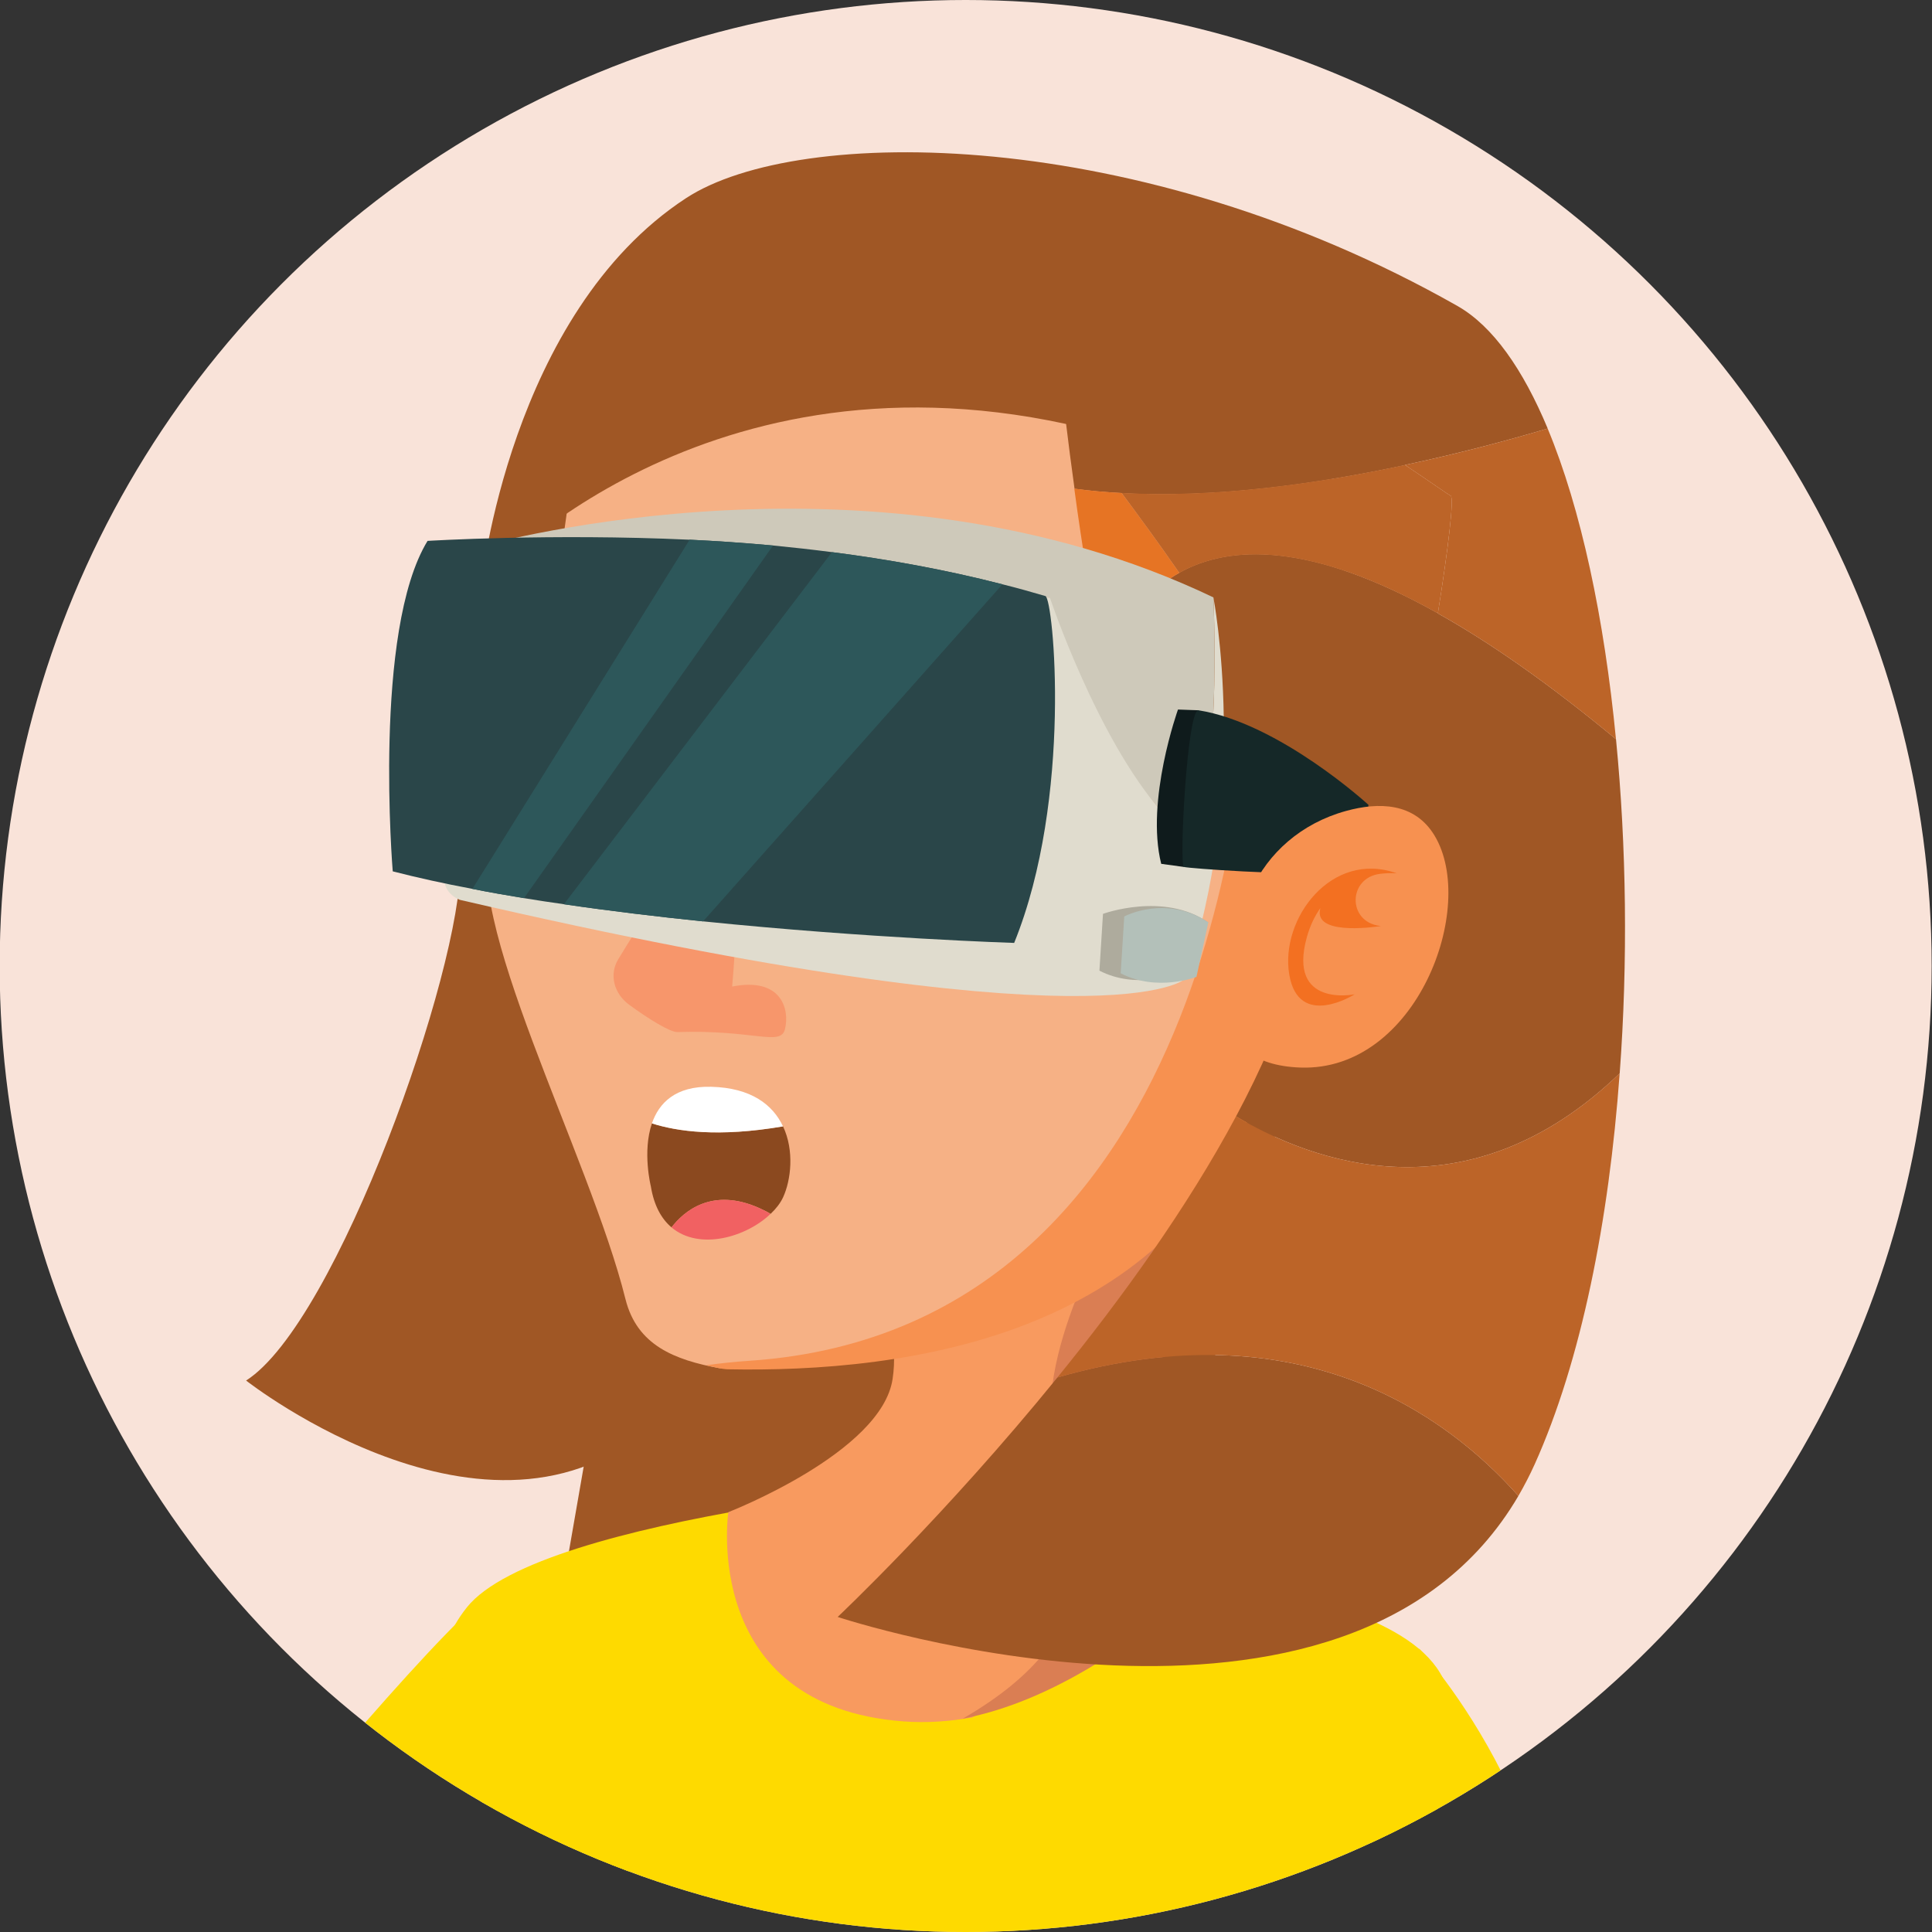 <?xml version="1.0" encoding="utf-8"?>
<!-- Generator: Adobe Illustrator 25.2.3, SVG Export Plug-In . SVG Version: 6.00 Build 0)  -->
<svg version="1.1" id="Layer_1" xmlns="http://www.w3.org/2000/svg" xmlns:xlink="http://www.w3.org/1999/xlink" x="0px" y="0px"
	 viewBox="0 0 576 576" enable-background="new 0 0 576 576" xml:space="preserve">
<rect x="0" y="0" width="576" height="576" fill="#333333" stroke="none"/>
<g>
	<g>
		<defs>
			<circle id="SVGID_1_" cx="287.9" cy="288" r="288"/>
		</defs>
		<use xlink:href="#SVGID_1_"  overflow="visible" fill="#F9E3D9"/>
		<clipPath id="SVGID_2_">
			<use xlink:href="#SVGID_1_"  overflow="visible"/>
		</clipPath>
		<g clip-path="url(#SVGID_2_)">
			<path fill="#E5C520" d="M56.1,677.14v17.45c26.77-14.87,57.57-32.59,83.33-49.1c1.18-0.74,2.37-1.48,3.5-2.23
				c5.16-9.48,10.16-18.23,14.58-25.7c1.83-3.07,3.53-5.88,5.11-8.46c0.62-1.04,1.22-2.04,1.81-2.96
				C142.32,625.89,95.83,654.28,56.1,677.14z"/>
			<path fill="#FEDA00" d="M161.62,485.88c0,0-4.54-19.65-10.49-15.4c-19.19,13.97-61.49,65.43-95.04,105.51v101.15
				c39.73-22.86,86.22-51.25,108.33-71.01c-0.58,0.93-1.19,1.92-1.81,2.96c6.76-6.49,27.81-23.11,29.63-24.51l1.85,6.62
				C191.54,559.02,163.59,483.96,161.62,485.88z"/>
			<path fill="#A05725" d="M174.77,97.86c0,0-28.92,70.82-31.12,75.96c-2.2,5.15-6.85,52.98-6.4,83.52
				c0.47,31.64-36.9,137.11-63.88,154.25c0,0,75.4,59.29,124.38,10.3S190.32,117.55,174.77,97.86z"/>
			<path fill="#A05725" d="M380.05,309.1c0,0,8.48,95.76-44.79,119.43c-53.27,23.68-167.69,45.75-167.69,45.75l26.62-152.84
				L380.05,309.1z"/>
			<path fill="#FEDA00" d="M107.21,654.01h292.25c3.05-4.21,5.49-7.82,6.42-9.72c14.1-66.55,26.99-117.42,26.53-134.88
				c-1.12-42.16-113.14-35.87-140.8-68.28c0,0-130.36,10.37-152.44,38.11c-22.03,27.74,13.19,49.21,3.09,73.63
				C133.79,573.46,102.09,610.41,107.21,654.01z"/>
			<g>
				<path fill="#F89A5F" d="M269.32,513.21c6.87,0.51,13.74,0.04,20.51-1.18c45.58-24.83,36.58-53.43,29.12-77.34
					c-8.03-25.75,16.63-64.41,16.63-64.41l15.03,8c7.12-23.07,18.1-44.46,18.13-50.4l-115.67,49.46c0,0,16.34,11.78,13.05,33.76
					c-3.25,21.98-48.98,39.73-48.98,39.73S208.66,508.62,269.32,513.21z"/>
				<path fill="#DA7E53" d="M287.02,512.4c52.73-10.16,99.01-69.32,99.01-69.32c-50.64,1.81-41.26-42.33-30.87-77.64l-22.12-3.22
					c0,0-26.32,42.96-18.33,70.21C322.13,457.74,332.65,486.02,287.02,512.4z"/>
			</g>
			<path fill="#A05725" d="M452.69,445.99C402,532.6,249.74,482.07,249.74,482.07s31.95-30.09,65.52-71.4
				C387.26,390,430.99,421.54,452.69,445.99z"/>
			<path fill="#F6B185" d="M169.91,143.55c-1.48,22.88-14.14,84.02-23.17,104.81c-10.14,23.47,29.04,95.95,39.74,138.97
				c3.44,13.73,14.56,18.1,28.14,20.61c3.85-0.56,8.17-1.03,13.03-1.37c144.07-9.82,144.23-197.92,144.23-197.92
				c6.91-5.71,16.27-7.07,26.94-5.41c5.06-45.31,0.81-66.1-10.75-70.38c-18.26-6.84-135.7-68.56-165.37-41.27
				c-14.54,13.4-27.91,22.8-37.82,28.92C174.52,126.9,170.72,131.44,169.91,143.55z"/>
			<path fill="#F7966B" d="M213.68,223.82c0,0-8.74,33.2-16.72,43.32c-4.47,5.67-9.29,13.29-12.67,18.9
				c-2.68,4.46-1.33,10.11,3.26,13.49c5.53,4.08,12.26,8.24,14.41,8.17c22.88-0.75,30.76,4.33,32.06-0.85
				c1.48-5.9-1-15.63-15.73-12.72c0,0,2.9-31.83-0.07-40.8C215.26,244.35,213.68,223.82,213.68,223.82z"/>
			<path fill="#F79150" d="M210.54,407.05c1.95,0.39,4.51,1.15,6.52,1.19c50.24,0.96,143.18-8,162.98-99.12
				c9.71-44.72,15.84-79.44,18.78-105.87c-10.67-1.65-20.03-0.3-26.94,5.41c0,0-4.25,187.21-148.32,197.03
				C218.71,406.01,214.39,406.48,210.54,407.05z"/>
			<path fill="#A05725" d="M418.96,138.64c-26.41,5.64-56.78,9.9-84.48,8.36c-4.8-0.23-9.53-0.68-14.12-1.29
				c-1.02-7.24-1.85-13.86-2.51-19.3c-1.1-9.12-1.67-14.99-1.67-14.99C327.98,81.68,390.77,119.95,418.96,138.64z"/>
			<path fill="#A05725" d="M403.35,267.61c-2.29-6.32-6.63-11.16-12.06-15.08c-15.15-10.92-38.83-14.64-49.65-22.66
				c-4.43-3.29-8.52-15.31-12.04-30.51c2.8-8.57,9-21.33,21.98-28.57c14.94-8.33,38.9-9.32,77.09,12.08
				C422,223.73,409.14,283.85,403.35,267.61z"/>
			<path fill="#A05725" d="M418.88,138.62c-26.41,5.64-56.78,9.9-84.48,8.35c-9.09-12.06-15.6-20.03-15.6-20.03
				c-0.35-0.17-0.64-0.47-1.02-0.55c-111.2-24.02-174.31,48.01-174.31,48.01s8.44-80.9,61.06-115.32
				c33.55-21.92,135.11-21.72,230.02,32.16c10.55,6.01,19.51,18.88,26.88,36.52C449.72,131.25,435.03,135.18,418.88,138.62z"/>
			<path fill="#A05725" d="M482.89,320.02c-45.54,43.84-91.85,26.28-114.38,12.82c14.92-27.89,24.49-55.88,22.78-80.32
				c-0.35-5.36-1.29-10.51-2.8-15.48c-5.73-18.62-21.67-44.37-36.9-66.25c14.94-8.33,38.9-9.32,77.09,12.08
				c15.33,8.58,32.91,20.75,53.11,37.51C484.91,252.28,485.36,286.78,482.89,320.02z"/>
			<path fill="#BC6428" d="M457.58,436.48c-1.5,3.33-3.15,6.49-4.89,9.51c-21.71-24.45-65.43-55.99-137.44-35.32
				c19.09-23.47,38.71-50.6,53.25-77.83c22.54,13.46,68.85,31.02,114.38-12.82C479.7,363.96,471.41,405.7,457.58,436.48z"/>
			<path fill="#E67424" d="M351.58,170.79c-12.98,7.24-19.18,20-21.98,28.57c-3.83-16.49-7.05-36.79-9.31-53.67
				c4.58,0.61,9.31,1.06,14.11,1.29C339.53,153.85,345.5,162,351.58,170.79z"/>
			<path fill="#BC6428" d="M428.68,182.87c-38.2-21.4-62.16-20.41-77.09-12.08c-6.08-8.79-12.05-16.93-17.18-23.82
				c27.7,1.55,58.07-2.71,84.48-8.35c7.77,5.19,12.95,8.88,13.63,9.18C433.56,148.28,431.8,163.41,428.68,182.87z"/>
			<path fill="#BC6428" d="M481.78,220.38c-20.2-16.76-37.78-28.94-53.11-37.51c3.13-19.46,4.89-34.58,3.83-35.07
				c-0.68-0.3-5.86-3.99-13.63-9.18c16.15-3.43,30.84-7.37,42.54-10.86C471.37,151.67,478.3,184.38,481.78,220.38z"/>
			<g>
				<path fill="#E0DCCE" d="M132.37,261.47c-0.08,5.23,4.78,6.82,4.78,6.82c193.81,44.92,216.07,23.61,216.07,23.61
					c19.62-56.42,8.54-113.79,8.54-113.79s4.06,86.03-15.38,63.95c-19.41-22.08-19.42-62.66-19.42-62.66L150.1,163.97
					C150.1,163.97,132.42,256.24,132.37,261.47z"/>
				<path fill="#CEC9BA" d="M313.02,178.21c0,0,13.95,41.77,33.36,63.85c19.44,22.08,15.38-63.95,15.38-63.95
					c-100.34-48.04-214.8-16.14-219.03-15.15L313.02,178.21z"/>
				<path fill="#2A4649" d="M117.09,259.78c7.41,1.91,15.4,3.66,23.76,5.23c4.99,1,10.13,1.9,15.38,2.76
					c3.91,0.65,7.88,1.25,11.89,1.81c13.74,2.02,27.86,3.7,41.49,5.11c49.42,5.06,92.75,6.43,92.75,6.43
					c17.53-43.2,11.69-102.69,9.32-103.41c-4.28-1.25-8.56-2.46-12.82-3.51c-17.24-4.43-34.4-7.49-50.83-9.59
					c-5.97-0.77-11.83-1.42-17.56-1.98c-8.65-0.79-16.96-1.35-24.85-1.73l-0.03,0.01c-41.33-1.91-78.12,0.35-78.12,0.35
					C111.1,188.02,117.09,259.78,117.09,259.78z"/>
				<path fill="#2D575A" d="M168.12,269.59c13.74,2.02,27.86,3.7,41.49,5.11c24.65-27.76,64.3-72.35,89.25-100.49
					c-17.24-4.43-34.4-7.49-50.83-9.59L168.12,269.59z"/>
				<path fill="#2D575A" d="M140.85,265.01c4.99,1,10.13,1.9,15.38,2.76l74.24-105.13c-8.65-0.79-16.96-1.35-24.85-1.73l-0.03,0.01
					L140.85,265.01z"/>
			</g>
			<path fill="#0F1B1C" d="M357.33,211.76l-6.13-0.22c0,0-9.73,27.11-5,46l6.77,0.93L357.33,211.76z"/>
			<path fill="#152828" d="M357.33,211.76c-3.38-0.54-5.84,46.28-4.36,46.71c1.49,0.43,31.45,2.57,42.18,1.62
				c10.73-0.95,12.84-20.14,12.84-20.14S381.48,215.62,357.33,211.76z"/>
			<g>
				<path fill="#F79150" d="M373.07,265.39c4.98-11.06,14.88-19.93,28.2-23.61c9.76-2.69,20.47-2.55,26.43,7.35
					c12.85,21.33-5.45,70.32-39.94,69.15C358.54,317.29,361.57,290.92,373.07,265.39z"/>
				<path fill="#F37021" d="M416.46,260.38c-19.46-6.99-34.86,13.53-32.09,30.12c2.76,16.59,19.5,5.94,19.5,5.94
					s-20.13,4.12-14.24-17.07c0.98-3.5,2.38-6.3,4.01-8.64c-0.05,0.31-0.12,0.55-0.16,0.89c-0.89,7.61,18.23,4.46,18.23,4.46
					c-0.13-0.01-0.27-0.03-0.4-0.05c-9.65-1.23-9.46-14.39,0.22-15.52C414.47,260.17,416.46,260.38,416.46,260.38z"/>
			</g>
			<g>
				<path fill="#E5C520" d="M431.21,654.01h24.54c19.72-50.49,7.11-95.47-7.84-125.22c7.68,27.1,9.61,60.51-5.04,96.78
					C439.39,634.2,435.41,643.89,431.21,654.01z"/>
				<path fill="#FEDA00" d="M431.21,654.01c4.2-10.12,8.18-19.81,11.66-28.44c14.64-36.27,12.71-69.68,5.04-96.78
					c0.03-0.03,0.03-0.03-0.03-0.03c-11.71-23.28-24.76-37.24-24.76-37.24s-23.36,124.74-65.72,146.91
					c-5.49,2.87-11.02,8.35-16.5,15.58H431.21z"/>
			</g>
			<path fill="#AEAB9D" d="M360.24,275.01l-9.88,15.44c0,0-11.64,4.59-22.58-1.06l1.06-16.93
				C328.83,272.45,346.99,265.79,360.24,275.01z"/>
			<path fill="#B3C0B9" d="M360.24,275.01l-3.53,16.23c0,0-11.65,4.59-22.59-1.06l1.06-16.94
				C335.19,273.24,347.53,266.54,360.24,275.01z"/>
			<g>
				<path fill="#8B491F" d="M233.46,356.98c-0.81,1.73-2.11,3.41-3.72,4.92c-0.97-0.6-2.08-1.16-3.33-1.71
					c-14.2-6.38-22.62,1.06-26.2,5.74c-2.99-2.52-5.24-6.49-6.17-12.25c0,0-2.58-10.28,0.33-18.76c7.45,2.38,19.74,4.2,39.08,0.89
					C236.86,343.02,235.83,351.84,233.46,356.98z"/>
				<path fill="#FFFFFF" d="M233.44,335.82c-19.34,3.3-31.62,1.49-39.08-0.89c2.08-6.05,6.98-11.19,17.64-10.92
					C224.01,324.3,230.46,329.43,233.44,335.82z"/>
				<path fill="#F16162" d="M229.73,361.9c-7.24,6.94-21.2,11.03-29.53,4.03c3.58-4.68,12-12.12,26.2-5.74
					C227.65,360.75,228.76,361.31,229.73,361.9z"/>
			</g>
		</g>
	</g>
</g>
</svg>
